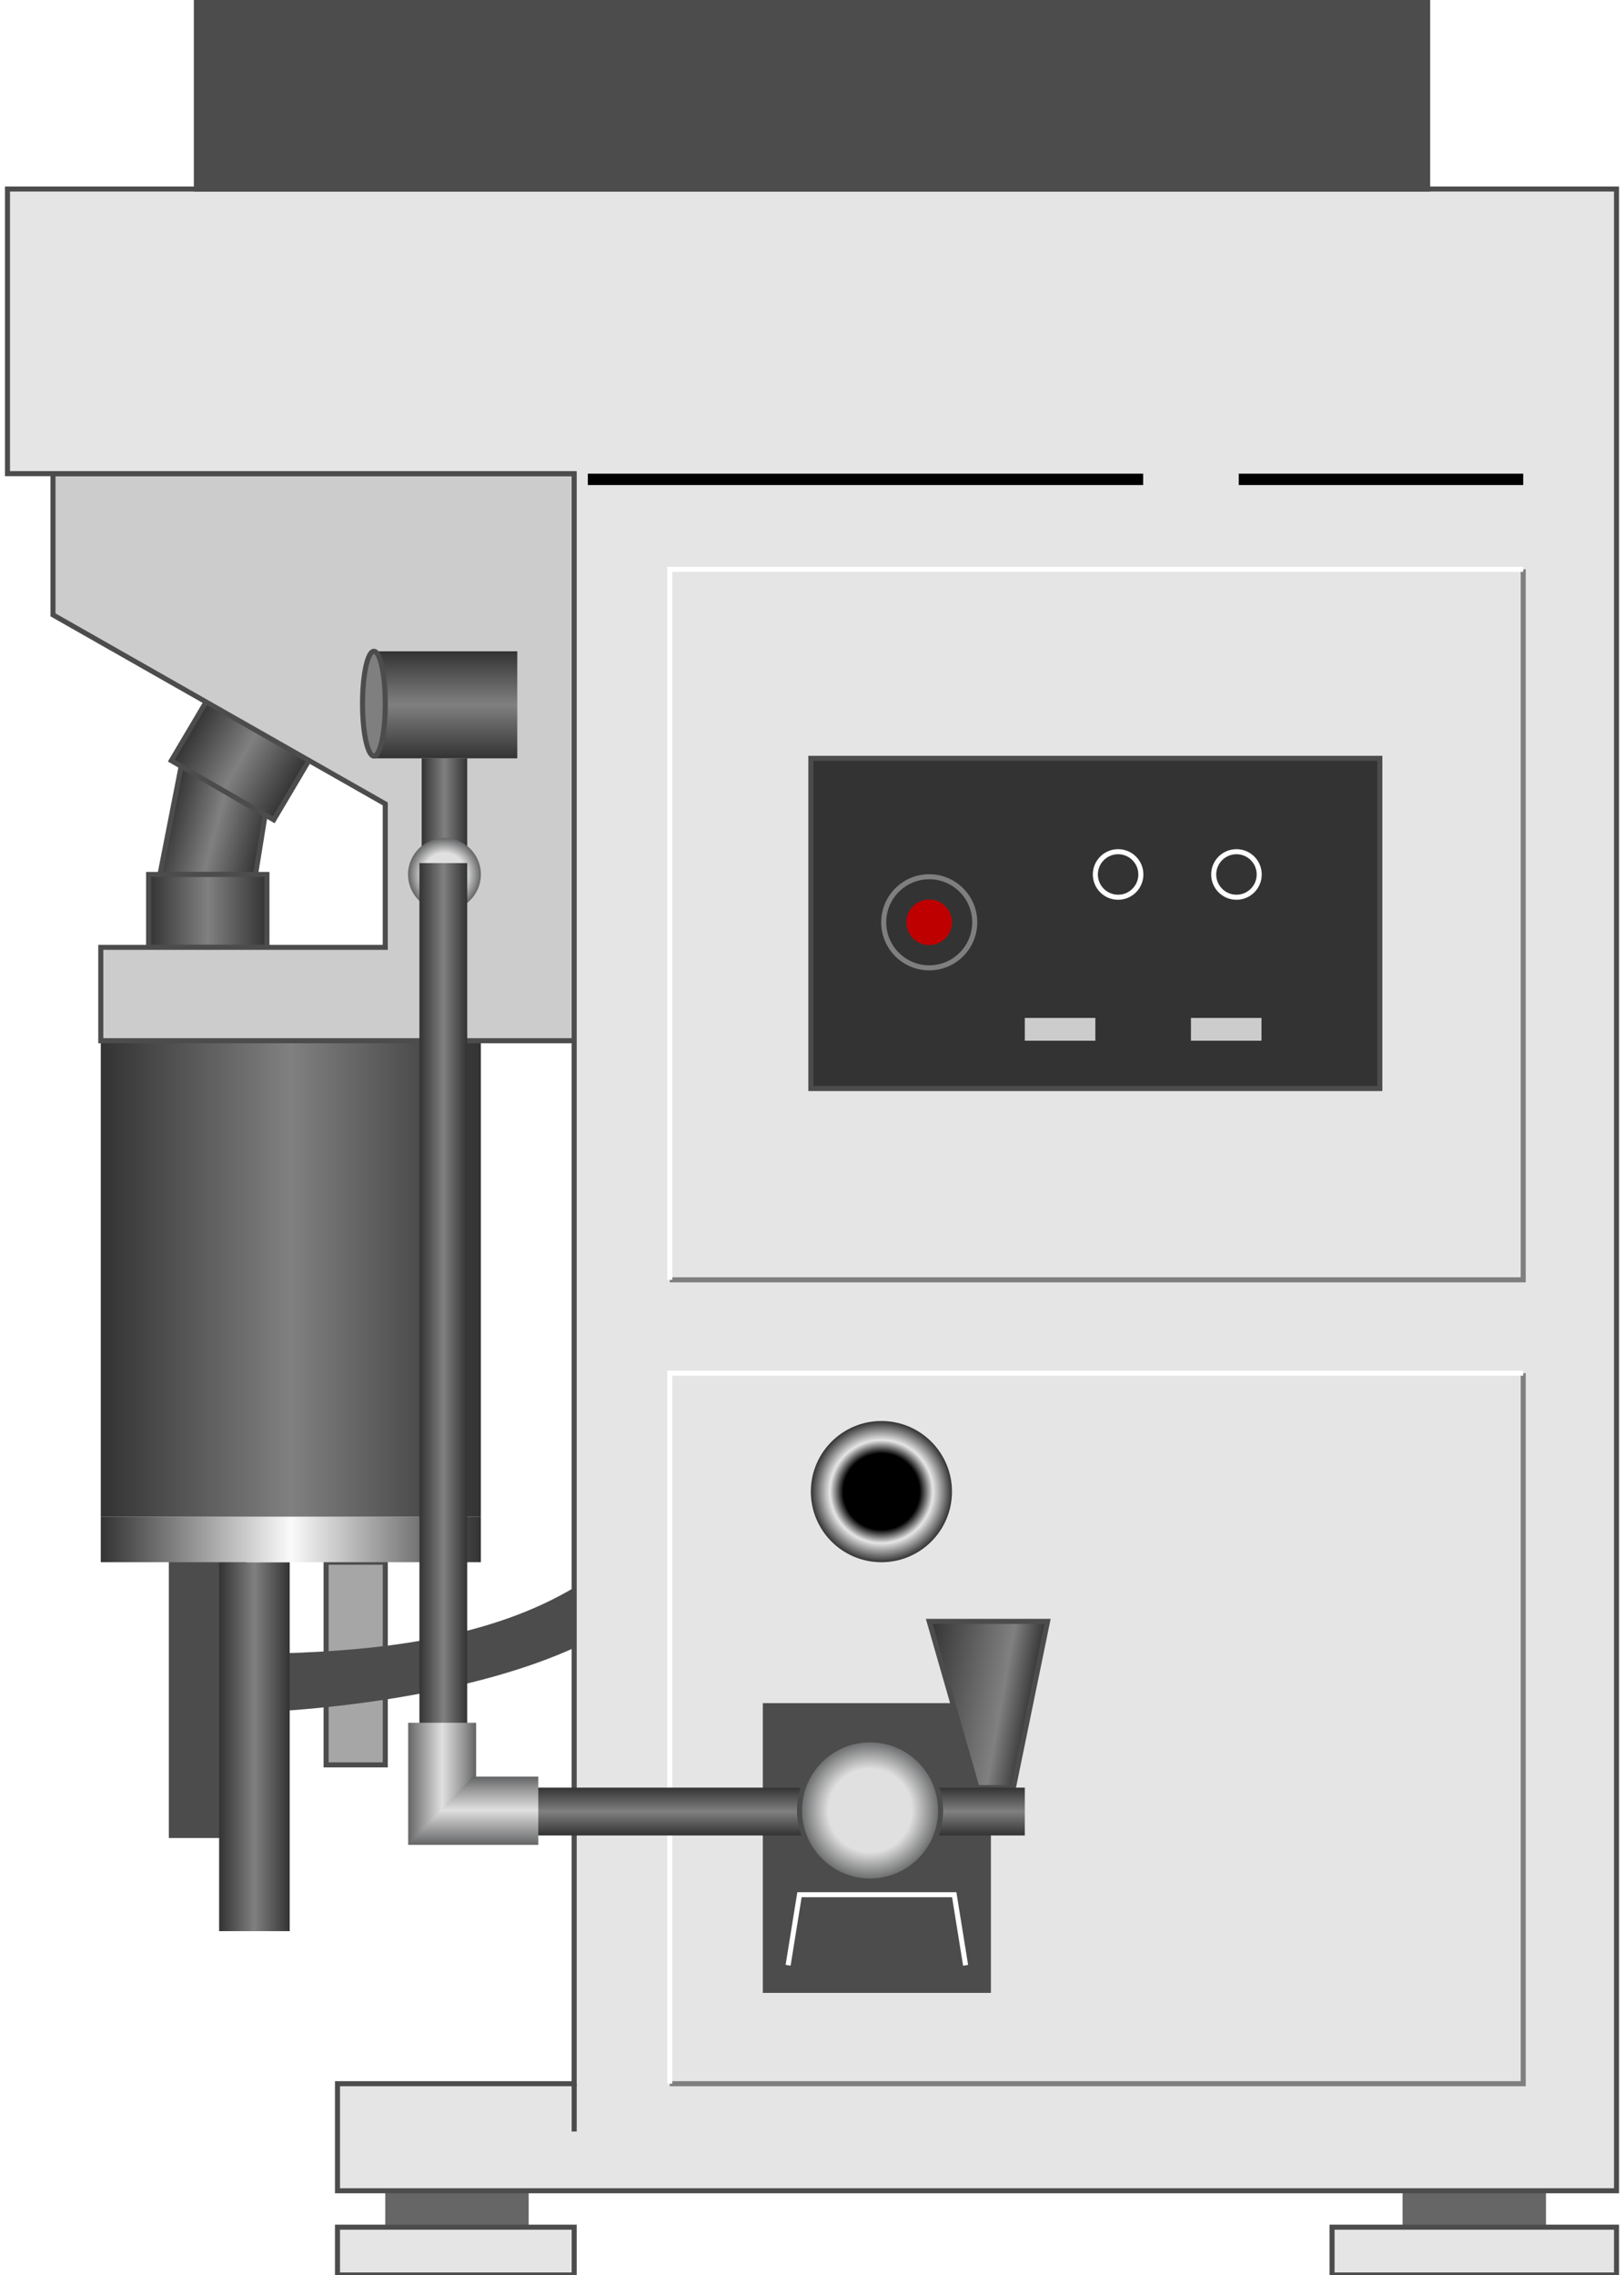 <!DOCTYPE svg PUBLIC "-//W3C//DTD SVG 1.1//EN" "http://www.w3.org/Graphics/SVG/1.1/DTD/svg11.dtd"><svg version="1.1" xmlns="http://www.w3.org/2000/svg" xmlns:xlink="http://www.w3.org/1999/xlink" width="80px" height="112px" viewBox="0 0 79.617 112.5" enable-background="new 0 0 79.617 112.5" xml:space="preserve">
<g id="Group_Stand">
	<path fill="#666666" d="M18.694,108.334h7.095v1.801h-7.095V108.334z" />
	<path fill="#666666" d="M69.031,108.334h7.095v1.801h-7.095V108.334z" />
	<path fill="#E5E5E5" stroke="#4C4C4C" stroke-width="0.25" d="M65.541,110.135h14.076v2.365H65.541V110.135z" />
	<path fill="#E5E5E5" stroke="#4C4C4C" stroke-width="0.25" d="M16.329,110.135h11.712v2.365H16.329V110.135z" />
</g>
<g id="Group_Extension">
	<path fill="#A6A6A6" stroke="#4C4C4C" stroke-width="0.25" d="M15.766,77.252h2.928v10.023h-2.928V77.252z" />
	<path fill="#4C4C4C" d="M28.843,81.102c-0.207-0.788-0.193-1.595-0.058-2.447c-0.229-0.051-0.453-0.111-0.661-0.195   c-4.237,2.552-9.639,3.156-14.643,3.302c0.282,0.947,0.286,1.937,0.021,2.852C19.899,84.178,25.373,82.885,28.843,81.102z" />
	<path fill="#4C4C4C" stroke="#4C4C4C" stroke-width="0.25" d="M8.109,77.252h3.604v13.514H8.109V77.252z" />
</g>
<g id="Group_Tank">
	<linearGradient id="SVGID_1_" gradientUnits="userSpaceOnUse" x1="12.713" y1="41.605" x2="7.916" y2="40.32">
		<stop offset="0" style="stop-color:#333333" />
		<stop offset="0.5" style="stop-color:#808080" />
		<stop offset="1" style="stop-color:#333333" />
	</linearGradient>
	<path fill="url(#SVGID_1_)" stroke="#4C4C4C" stroke-width="0.25" d="M7.545,43.243L8.671,37.5l4.167,2.252l-0.563,3.491H7.545z" />
	<linearGradient id="SVGID_2_" gradientUnits="userSpaceOnUse" x1="14.095" y1="39.03" x2="8.992" y2="36.084">
		<stop offset="0" style="stop-color:#333333" />
		<stop offset="0.5" style="stop-color:#808080" />
		<stop offset="1" style="stop-color:#333333" />
	</linearGradient>
	<path fill="url(#SVGID_2_)" stroke="#4C4C4C" stroke-width="0.25" d="M9.91,34.572l5.067,2.928l-1.802,3.041l-5.067-2.928   L9.91,34.572z" />
	<linearGradient id="SVGID_3_" gradientUnits="userSpaceOnUse" x1="6.983" y1="45.045" x2="12.838" y2="45.045">
		<stop offset="0" style="stop-color:#333333" />
		<stop offset="0.5" style="stop-color:#808080" />
		<stop offset="1" style="stop-color:#333333" />
	</linearGradient>
	<path fill="url(#SVGID_3_)" stroke="#4C4C4C" stroke-width="0.25" d="M6.983,43.243h5.855v3.604H6.983V43.243z" />
	<linearGradient id="SVGID_4_" gradientUnits="userSpaceOnUse" x1="10.473" y1="86.374" x2="13.964" y2="86.374">
		<stop offset="0" style="stop-color:#333333" />
		<stop offset="0.5" style="stop-color:#808080" />
		<stop offset="1" style="stop-color:#333333" />
	</linearGradient>
	<path fill="url(#SVGID_4_)" d="M10.473,77.252h3.491v18.244h-3.491V77.252z" />
	<linearGradient id="SVGID_5_" gradientUnits="userSpaceOnUse" x1="4.617" y1="76.126" x2="23.424" y2="76.126">
		<stop offset="0" style="stop-color:#333333" />
		<stop offset="0.5" style="stop-color:#FAFAFA" />
		<stop offset="1" style="stop-color:#333333" />
	</linearGradient>
	<path fill="url(#SVGID_5_)" d="M4.617,75h18.807v2.252H4.617V75z" />
	<linearGradient id="SVGID_6_" gradientUnits="userSpaceOnUse" x1="4.617" y1="63.232" x2="23.424" y2="63.232">
		<stop offset="0" style="stop-color:#333333" />
		<stop offset="0.5" style="stop-color:#808080" />
		<stop offset="1" style="stop-color:#333333" />
	</linearGradient>
	<path fill="url(#SVGID_6_)" d="M4.617,51.464h18.807V75H4.617V51.464z" />
</g>
<g id="Group_Grinder_sub">
	<path fill="#CCCCCC" stroke="#4C4C4C" stroke-width="0.25" d="M28.041,51.464H4.617v-4.617h14.076v-7.094L2.252,30.405v-6.982   h25.789V51.464z" />
	<path fill="#E5E5E5" stroke="#4C4C4C" stroke-width="0.25" d="M0,9.347h79.617v98.987H16.329v-5.293h11.712V23.423H0V9.347z" />
</g>
<g id="Group_Top_Layer">
	<path fill="#4C4C4C" stroke="#4C4C4C" stroke-width="0.25" d="M9.347,9.347h60.924V0H9.347V9.347z" />
</g>
<g id="Group_Box">
	<path fill="none" stroke="#7F7F7F" stroke-width="0.25" d="M32.771,103.041H75V67.905" />
	<path fill="none" stroke="#7F7F7F" stroke-width="0.25" d="M32.771,63.288H75V28.153" />
	<path fill="none" stroke="#FFFFFF" stroke-width="0.25" d="M32.771,103.041V67.905H75" />
	<path fill="none" stroke="#FFFFFF" stroke-width="0.25" d="M32.771,63.288V28.153H75" />
	<path fill="none" stroke="#4C4C4C" stroke-width="0.25" d="M28.041,103.041v2.364" />
	<path d="M60.924,23.423H75v0.563H60.924V23.423z" />
	<path d="M28.716,23.423h27.478v0.563H28.716V23.423z" />
</g>
<g id="Group_Control_Unit">
	<path fill="#333333" stroke="#4C4C4C" stroke-width="0.25" d="M39.752,37.5h28.153v16.329H39.752V37.5z" />
	<circle fill="none" stroke="#7F7F7F" stroke-width="0.25" cx="45.609" cy="45.608" r="2.252" />
	<circle fill="#BF0000" cx="45.609" cy="45.608" r="1.126" />
	<circle fill="none" stroke="#FFFFFF" stroke-width="0.25" cx="54.955" cy="43.243" r="1.126" />
	<circle fill="none" stroke="#FFFFFF" stroke-width="0.25" cx="60.811" cy="43.243" r="1.126" />
	<path fill="#CCCCCC" d="M50.338,50.338h3.491v1.126h-3.491V50.338z" />
	<path fill="#CCCCCC" d="M58.559,50.338h3.491v1.126h-3.491V50.338z" />
</g>
<g id="Group_Button">
	<radialGradient id="SVGID_7_" cx="43.243" cy="73.762" r="3.491" gradientUnits="userSpaceOnUse">
		<stop offset="0" style="stop-color:#000000" />
		<stop offset="0.54" style="stop-color:#000000" />
		<stop offset="0.73" style="stop-color:#E6E6E6" />
		<stop offset="1" style="stop-color:#333333" />
	</radialGradient>
	<circle fill="url(#SVGID_7_)" cx="43.243" cy="73.761" r="3.491" />
</g>
<g id="Group_Switch">
	<path fill="#4C4C4C" stroke="#4C4C4C" stroke-width="0.25" d="M37.5,84.347h11.036v14.077H37.5V84.347z" />
	<path fill="none" stroke="#FFFFFF" stroke-width="0.25" d="M38.626,97.185l0.563-3.491h7.657l0.563,3.491" />
</g>
<g id="Group_Connector">
	<linearGradient id="SVGID_8_" gradientUnits="userSpaceOnUse" x1="20.495" y1="39.809" x2="22.748" y2="39.809">
		<stop offset="0" style="stop-color:#333333" />
		<stop offset="0.5" style="stop-color:#808080" />
		<stop offset="1" style="stop-color:#333333" />
	</linearGradient>
	<path fill="url(#SVGID_8_)" d="M20.495,42.117V37.5h2.253v4.617H20.495z" />
	<linearGradient id="SVGID_9_" gradientUnits="userSpaceOnUse" x1="50.709" y1="84.465" x2="45.03" y2="83.463">
		<stop offset="0" style="stop-color:#333333" />
		<stop offset="0.27" style="stop-color:#808080" />
		<stop offset="1" style="stop-color:#333333" />
	</linearGradient>
	<path fill="url(#SVGID_9_)" stroke="#4C4C4C" stroke-width="0.25" d="M47.973,88.4l-2.364-8.221h5.855L49.775,88.4H47.973z" />
	<linearGradient id="SVGID_10_" gradientUnits="userSpaceOnUse" x1="21.678" y1="37.5" x2="21.678" y2="32.207">
		<stop offset="0" style="stop-color:#333333" />
		<stop offset="0.5" style="stop-color:#808080" />
		<stop offset="1" style="stop-color:#333333" />
	</linearGradient>
	<path fill="url(#SVGID_10_)" d="M18.131,32.207h7.095V37.5h-7.095V32.207" />
	<ellipse fill="#7F7F7F" stroke="#4C4C4C" stroke-width="0.25" cx="18.131" cy="34.797" rx="0.563" ry="2.59" />
	<radialGradient id="SVGID_11_" cx="21.622" cy="43.243" r="1.802" gradientUnits="userSpaceOnUse">
		<stop offset="0" style="stop-color:#E0E0E0" />
		<stop offset="0.59" style="stop-color:#E0E0E0" />
		<stop offset="1" style="stop-color:#646566" />
	</radialGradient>
	<circle fill="url(#SVGID_11_)" cx="21.622" cy="43.243" r="1.802" />
	<linearGradient id="SVGID_12_" gradientUnits="userSpaceOnUse" x1="20.383" y1="64.076" x2="22.748" y2="64.076">
		<stop offset="0" style="stop-color:#333333" />
		<stop offset="0.5" style="stop-color:#808080" />
		<stop offset="1" style="stop-color:#333333" />
	</linearGradient>
	<path fill="url(#SVGID_12_)" d="M20.383,85.473V42.68h2.365v42.792H20.383z" />
	<linearGradient id="SVGID_13_" gradientUnits="userSpaceOnUse" x1="38.063" y1="90.766" x2="38.063" y2="88.4">
		<stop offset="0" style="stop-color:#333333" />
		<stop offset="0.5" style="stop-color:#808080" />
		<stop offset="1" style="stop-color:#333333" />
	</linearGradient>
	<path fill="url(#SVGID_13_)" d="M25.788,88.4h24.55v2.365h-24.55V88.4z" />
	
		<linearGradient id="SVGID_14_" gradientUnits="userSpaceOnUse" x1="57.43" y1="88.211" x2="60.791" y2="88.211" gradientTransform="matrix(-1 0 0 1 80.618 0)">
		<stop offset="0.01" style="stop-color:#646566" />
		<stop offset="0.18" style="stop-color:#959595" />
		<stop offset="0.5" style="stop-color:#E0E0E0" />
		<stop offset="1" style="stop-color:#666666" />
	</linearGradient>
	<path fill="url(#SVGID_14_)" d="M23.188,85.192h-3.361v6.036l3.361-0.525V85.192z" />
	
		<linearGradient id="SVGID_15_" gradientUnits="userSpaceOnUse" x1="57.572" y1="87.853" x2="57.572" y2="91.228" gradientTransform="matrix(-1 0 0 1 80.618 0)">
		<stop offset="0.01" style="stop-color:#646566" />
		<stop offset="0.16" style="stop-color:#909091" />
		<stop offset="0.49" style="stop-color:#E0E0E0" />
		<stop offset="1" style="stop-color:#646566" />
	</linearGradient>
	<path fill="url(#SVGID_15_)" d="M26.265,87.854v3.375h-6.439l3.207-3.375H26.265z" />
	<radialGradient id="SVGID_16_" cx="42.68" cy="89.527" r="3.491" gradientUnits="userSpaceOnUse">
		<stop offset="0" style="stop-color:#E0E0E0" />
		<stop offset="0.59" style="stop-color:#E0E0E0" />
		<stop offset="1" style="stop-color:#646566" />
	</radialGradient>
	<circle fill="url(#SVGID_16_)" stroke="#4C4C4C" stroke-width="0.25" cx="42.681" cy="89.527" r="3.491" />
</g>
</svg>